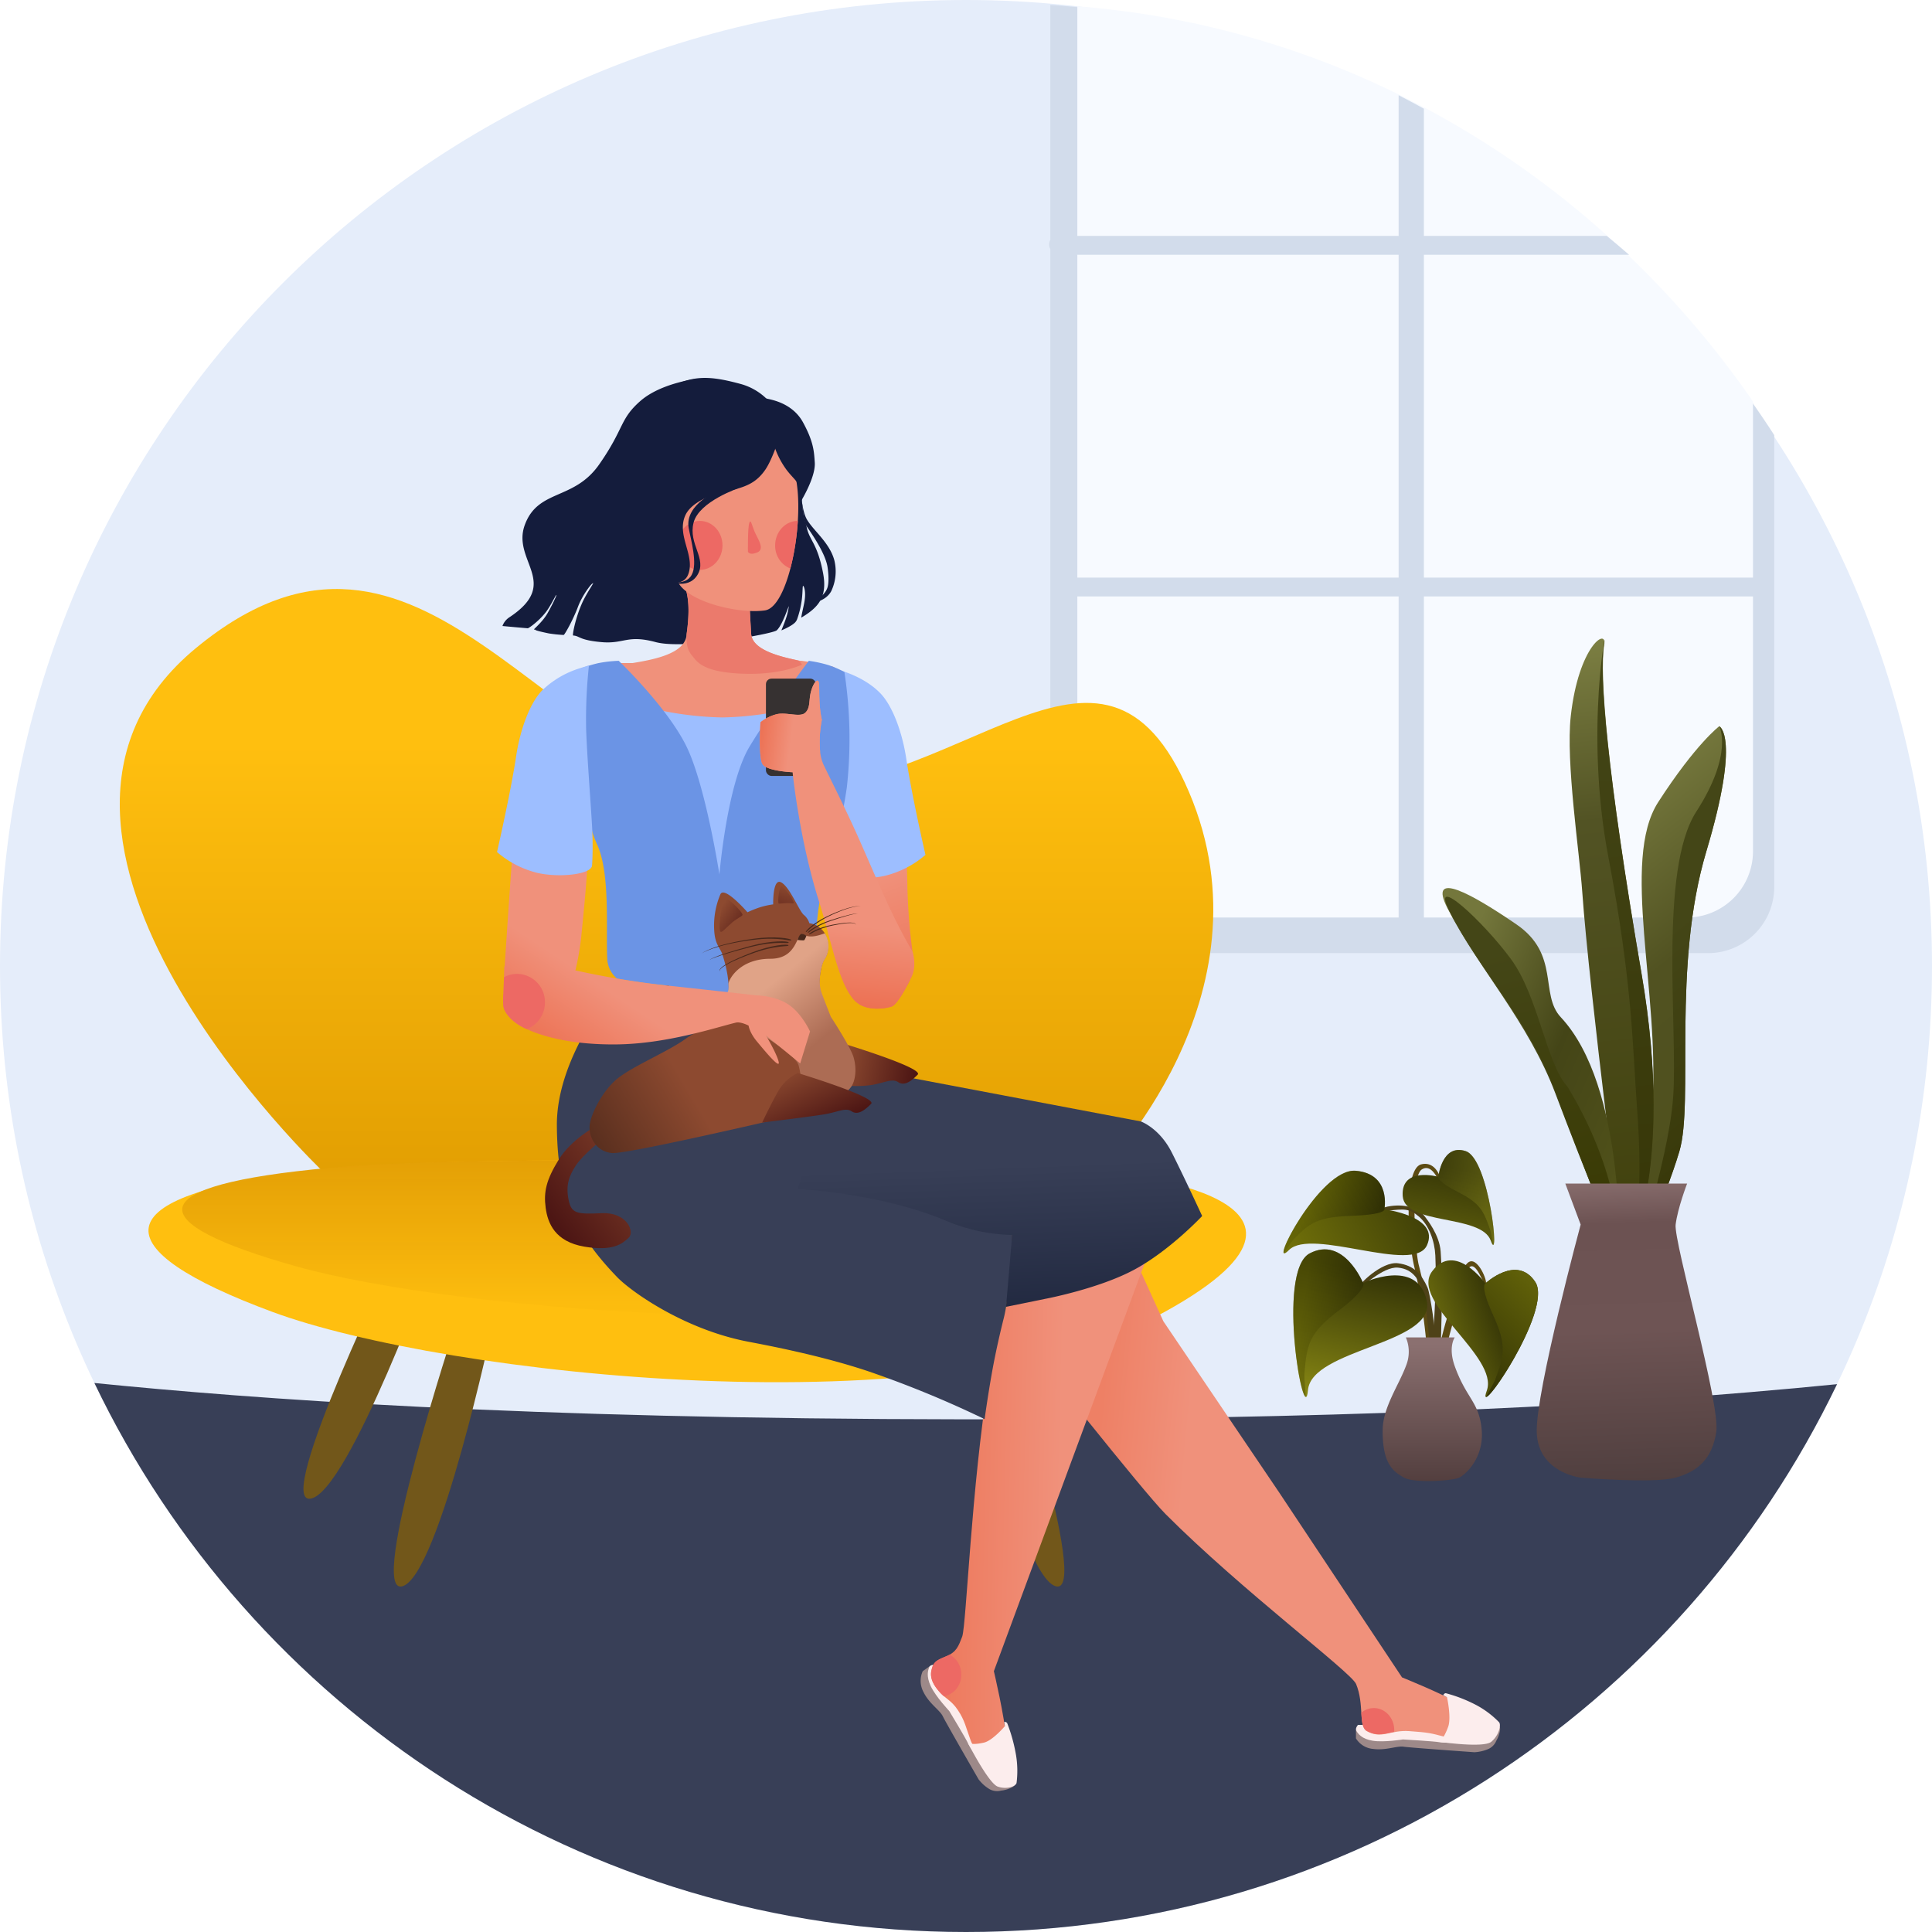 <svg xmlns="http://www.w3.org/2000/svg" xmlns:xlink="http://www.w3.org/1999/xlink" width="700" height="700" viewBox="0 0 700 700">
  <defs>
    <style>
      .cls-1 {
        fill: #e5edfa;
      }

      .cls-2 {
        fill: #383f57;
      }

      .cls-3 {
        fill: #f0917b;
      }

      .cls-4 {
        fill: #d2dceb;
      }

      .cls-5 {
        fill: #f7faff;
      }

      .cls-6 {
        fill: #72571a;
      }

      .cls-7 {
        fill: url(#linear-gradient);
      }

      .cls-8 {
        fill: #ffbf0f;
      }

      .cls-9 {
        fill: url(#linear-gradient-2);
      }

      .cls-10 {
        fill: #141c3c;
      }

      .cls-11 {
        fill: #eb7a6c;
      }

      .cls-12 {
        fill: #ed6964;
      }

      .cls-13 {
        fill: #5c4b13;
      }

      .cls-14 {
        fill: #9d8989;
      }

      .cls-15 {
        fill: #fceded;
      }

      .cls-16 {
        fill: url(#linear-gradient-3);
      }

      .cls-17 {
        fill: #361a13;
      }

      .cls-18 {
        fill: url(#linear-gradient-4);
      }

      .cls-19 {
        fill: url(#linear-gradient-5);
      }

      .cls-20 {
        fill: url(#linear-gradient-6);
      }

      .cls-21 {
        fill: #4e4218;
      }

      .cls-22 {
        fill: url(#linear-gradient-7);
      }

      .cls-23, .cls-25, .cls-27 {
        opacity: 0.457;
      }

      .cls-23 {
        fill: url(#linear-gradient-8);
      }

      .cls-24 {
        fill: url(#linear-gradient-9);
      }

      .cls-25 {
        fill: url(#linear-gradient-10);
      }

      .cls-26 {
        fill: url(#linear-gradient-11);
      }

      .cls-27 {
        fill: url(#linear-gradient-12);
      }

      .cls-28 {
        fill: url(#linear-gradient-13);
      }

      .cls-29 {
        fill: url(#linear-gradient-14);
      }

      .cls-30 {
        fill: url(#linear-gradient-15);
      }

      .cls-31 {
        fill: url(#linear-gradient-16);
      }

      .cls-32 {
        fill: url(#linear-gradient-17);
      }

      .cls-33 {
        fill: url(#linear-gradient-18);
      }

      .cls-34 {
        fill: url(#linear-gradient-19);
      }

      .cls-35 {
        fill: url(#linear-gradient-20);
      }

      .cls-36 {
        fill: url(#linear-gradient-21);
      }

      .cls-37 {
        fill: url(#linear-gradient-22);
      }

      .cls-38 {
        fill: #4b2820;
      }

      .cls-39 {
        fill: url(#linear-gradient-23);
      }

      .cls-40 {
        fill: #9dbeff;
      }

      .cls-41 {
        fill: #6b94e5;
      }

      .cls-42 {
        fill: #363131;
      }

      .cls-43 {
        fill: url(#linear-gradient-24);
      }

      .cls-44 {
        fill: url(#linear-gradient-25);
      }

      .cls-45 {
        fill: url(#linear-gradient-26);
      }

      .cls-46 {
        fill: url(#linear-gradient-27);
      }

      .cls-47 {
        fill: url(#linear-gradient-28);
      }

      .cls-48 {
        fill: url(#linear-gradient-29);
      }

      .cls-49 {
        fill: url(#linear-gradient-30);
      }

      .cls-50 {
        fill: url(#linear-gradient-31);
      }

      .cls-51 {
        fill: #48281b;
      }

      .cls-52 {
        fill: url(#linear-gradient-32);
      }

      .cls-53 {
        fill: url(#linear-gradient-33);
      }
    </style>
    <linearGradient id="linear-gradient" x1="0.5" y1="0.268" x2="0.5" y2="1.147" gradientUnits="objectBoundingBox">
      <stop offset="0" stop-color="#ffbf0f"/>
      <stop offset="1" stop-color="#d90"/>
    </linearGradient>
    <linearGradient id="linear-gradient-2" x1="0.5" x2="0.5" y2="1.068" gradientUnits="objectBoundingBox">
      <stop offset="0" stop-color="#e39f06" stop-opacity="0.98"/>
      <stop offset="1" stop-color="#ffbf0f"/>
    </linearGradient>
    <linearGradient id="linear-gradient-3" x1="0.337" y1="0.385" x2="0.159" y2="0.381" gradientUnits="objectBoundingBox">
      <stop offset="0" stop-color="#f0917b"/>
      <stop offset="1" stop-color="#ee8065"/>
    </linearGradient>
    <linearGradient id="linear-gradient-4" x1="0.627" y1="0.599" x2="0.479" y2="0.811" gradientUnits="objectBoundingBox">
      <stop offset="0" stop-color="#f0917b"/>
      <stop offset="1" stop-color="#ed775a"/>
    </linearGradient>
    <linearGradient id="linear-gradient-5" x1="0.526" y1="0.179" x2="0.854" y2="-0.042" gradientUnits="objectBoundingBox">
      <stop offset="0" stop-color="#f0917b"/>
      <stop offset="1" stop-color="#ed765a"/>
    </linearGradient>
    <linearGradient id="linear-gradient-6" x1="0.776" y1="0.544" x2="1.014" y2="1.181" gradientUnits="objectBoundingBox">
      <stop offset="0" stop-color="#f0917b"/>
      <stop offset="1" stop-color="#ea5531"/>
    </linearGradient>
    <linearGradient id="linear-gradient-7" x1="0.5" x2="0.158" y2="0.677" gradientUnits="objectBoundingBox">
      <stop offset="0" stop-color="#868613"/>
      <stop offset="1" stop-color="#363607"/>
    </linearGradient>
    <linearGradient id="linear-gradient-8" x1="0.445" y1="0.949" x2="-0.174" y2="0.488" gradientUnits="objectBoundingBox">
      <stop offset="0" stop-color="#5a5a03"/>
      <stop offset="1" stop-color="#121201"/>
    </linearGradient>
    <linearGradient id="linear-gradient-9" x1="0.894" y1="0.027" x2="-0.083" y2="0.872" gradientUnits="objectBoundingBox">
      <stop offset="0" stop-color="#77770a"/>
      <stop offset="1" stop-color="#363607"/>
    </linearGradient>
    <linearGradient id="linear-gradient-10" x1="0.675" y1="0.897" x2="0.042" y2="0.71" xlink:href="#linear-gradient-8"/>
    <linearGradient id="linear-gradient-11" x1="0.5" x2="0.406" y2="0.783" gradientUnits="objectBoundingBox">
      <stop offset="0" stop-color="#6c6c0e"/>
      <stop offset="1" stop-color="#363607"/>
    </linearGradient>
    <linearGradient id="linear-gradient-12" x1="0.131" y1="0.818" x2="1.055" y2="0.997" gradientUnits="objectBoundingBox">
      <stop offset="0" stop-color="#81811b"/>
      <stop offset="0.176" stop-color="#767619"/>
      <stop offset="1" stop-color="#41410e"/>
    </linearGradient>
    <linearGradient id="linear-gradient-13" x1="0.5" y1="0.044" x2="0.5" y2="1" gradientUnits="objectBoundingBox">
      <stop offset="0" stop-color="#8b7070"/>
      <stop offset="1" stop-color="#523e3e"/>
    </linearGradient>
    <linearGradient id="linear-gradient-14" x1="0.28" y1="0.729" x2="0.461" y2="0.317" xlink:href="#linear-gradient-11"/>
    <linearGradient id="linear-gradient-15" x1="0.5" x2="0.5" y2="1" gradientUnits="objectBoundingBox">
      <stop offset="0" stop-color="#646409"/>
      <stop offset="1" stop-color="#323205"/>
    </linearGradient>
    <linearGradient id="linear-gradient-16" x1="-0.11" y1="0.009" x2="0.917" y2="0.846" gradientUnits="objectBoundingBox">
      <stop offset="0" stop-color="#7b7e42"/>
      <stop offset="0.512" stop-color="#515221"/>
      <stop offset="1" stop-color="#4f501d"/>
    </linearGradient>
    <linearGradient id="linear-gradient-17" x1="0.365" y1="0.309" x2="0.93" y2="0.785" gradientUnits="objectBoundingBox">
      <stop offset="0" stop-color="#444617"/>
      <stop offset="1" stop-color="#39390a"/>
    </linearGradient>
    <linearGradient id="linear-gradient-18" x1="0.5" x2="0.5" y2="1" gradientUnits="objectBoundingBox">
      <stop offset="0" stop-color="#7e8144"/>
      <stop offset="0.301" stop-color="#525324"/>
      <stop offset="1" stop-color="#40400b"/>
    </linearGradient>
    <linearGradient id="linear-gradient-19" x1="0.5" x2="0.5" y2="1" gradientUnits="objectBoundingBox">
      <stop offset="0" stop-color="#444617"/>
      <stop offset="1" stop-color="#363607"/>
    </linearGradient>
    <linearGradient id="linear-gradient-20" x1="0.571" y1="-0.023" x2="1.053" y2="0.841" gradientUnits="objectBoundingBox">
      <stop offset="0" stop-color="#74773c"/>
      <stop offset="0.468" stop-color="#444517"/>
      <stop offset="1" stop-color="#54551b"/>
    </linearGradient>
    <linearGradient id="linear-gradient-21" x1="0.486" y1="0.216" x2="0.5" y2="1" gradientUnits="objectBoundingBox">
      <stop offset="0" stop-color="#444617"/>
      <stop offset="1" stop-color="#383801"/>
    </linearGradient>
    <linearGradient id="linear-gradient-22" x1="0.5" y1="-0.031" x2="0.524" y2="1.183" gradientUnits="objectBoundingBox">
      <stop offset="0" stop-color="#8b7070"/>
      <stop offset="0.136" stop-color="#6c5252"/>
      <stop offset="0.437" stop-color="#6e5454"/>
      <stop offset="1" stop-color="#463838"/>
    </linearGradient>
    <linearGradient id="linear-gradient-23" x1="0.418" y1="0.414" x2="0.478" y2="1.364" gradientUnits="objectBoundingBox">
      <stop offset="0" stop-color="#383f57"/>
      <stop offset="1" stop-color="#151d34"/>
    </linearGradient>
    <linearGradient id="linear-gradient-24" x1="0.733" y1="0.199" x2="1.202" y2="0.167" xlink:href="#linear-gradient-6"/>
    <linearGradient id="linear-gradient-25" x1="0.894" y1="0.661" x2="0.013" y2="0.632" gradientUnits="objectBoundingBox">
      <stop offset="0" stop-color="#4d1614"/>
      <stop offset="1" stop-color="#8d4a30"/>
    </linearGradient>
    <linearGradient id="linear-gradient-26" x1="0.129" y1="0.797" x2="0.97" y2="-0.28" xlink:href="#linear-gradient-25"/>
    <linearGradient id="linear-gradient-27" x1="0.343" y1="0.73" x2="-0.057" y2="1.096" gradientUnits="objectBoundingBox">
      <stop offset="0" stop-color="#8d4a30"/>
      <stop offset="1" stop-color="#472518"/>
    </linearGradient>
    <linearGradient id="linear-gradient-28" x1="0.408" y1="0.235" x2="0.682" y2="0.582" gradientUnits="objectBoundingBox">
      <stop offset="0" stop-color="#e0a387"/>
      <stop offset="1" stop-color="#ac6c54"/>
    </linearGradient>
    <linearGradient id="linear-gradient-29" x1="0.976" y1="0.374" x2="0.248" y2="-0.163" xlink:href="#linear-gradient-25"/>
    <linearGradient id="linear-gradient-30" x1="1.248" y1="1.119" x2="0.115" y2="0.204" gradientUnits="objectBoundingBox">
      <stop offset="0" stop-color="#521a16"/>
      <stop offset="1" stop-color="#8d4a30"/>
    </linearGradient>
    <linearGradient id="linear-gradient-31" x1="0.562" y1="0.911" x2="0.706" y2="-0.093" gradientUnits="objectBoundingBox">
      <stop offset="0" stop-color="#753625"/>
      <stop offset="1" stop-color="#8d4a30"/>
    </linearGradient>
    <linearGradient id="linear-gradient-32" x1="0.246" y1="0.764" x2="0.156" y2="0.937" gradientUnits="objectBoundingBox">
      <stop offset="0" stop-color="#f0917b"/>
      <stop offset="1" stop-color="#ed7659"/>
    </linearGradient>
    <linearGradient id="linear-gradient-33" x1="1.112" y1="0.423" x2="1.227" y2="1.353" xlink:href="#linear-gradient-6"/>
  </defs>
  <g id="Group_387" data-name="Group 387" transform="translate(-317 -345)">
    <path id="Path_3938" data-name="Path 3938" class="cls-1" d="M350,0C543.3,0,700,156.7,700,350S543.3,700,350,700,0,543.3,0,350,156.7,0,350,0Z" transform="translate(317 345)"/>
    <path id="Intersection_15" data-name="Intersection 15" class="cls-2" d="M0,0C56.975,5.733,154.307,13.008,315.207,13.169c134.454.134,224.617-4.827,284-9.788,11.935-1,22.635-2,32.193-2.951C574.919,117.868,454.83,198.916,315.8,198.916,176.608,198.916,56.393,117.664,0,0Z" transform="translate(351.199 846.084)"/>
    <path id="Path_3776" data-name="Path 3776" class="cls-3" d="M-748.463,4268.178l8.629,2.728a129.641,129.641,0,0,1,2.542,42.31,193.138,193.138,0,0,1-7.39,31.555,127.855,127.855,0,0,0-6.546,40.3l17.519,29.688,80.579,57.956-26.6,25.542s-12.84.226-37.148-10.3-53.605-29.216-53.605-29.216l49.289,50.524-87.255-18.075s-30.91-34.977-31.642-56.092,19.519-50.03,19.519-50.03,1.022-33.337-7.216-51.193-4.75-62.967-4.75-62.967l8.529-2.728Z" transform="translate(1361.119 -3682.936)"/>
    <g id="Group_388" data-name="Group 388">
      <path id="Intersection_30" data-name="Intersection 30" class="cls-4" d="M22.431,344.338a24,24,0,0,1-24-24V89.225a3.37,3.37,0,0,1,0-3.3V.787C108.236,8.2,203.82,68.436,260.724,156.661V320.338a24,24,0,0,1-24,24Z" transform="translate(699.12 346.001)"/>
      <path id="Intersection_17" data-name="Intersection 17" class="cls-5" d="M24,333.434a24,24,0,0,1-24-24V3.274c100.787,7.9,189.036,62.559,244.805,143.189v162.97a24,24,0,0,1-24,24Z" transform="translate(707.337 344.001)"/>
      <path id="Intersection_20" data-name="Intersection 20" class="cls-4" d="M0,6.834V0H196.558q4.1,3.365,8.088,6.834Z" transform="translate(702.604 430.478)"/>
      <path id="Intersection_26" data-name="Intersection 26" class="cls-4" d="M.05,302.709a4.621,4.621,0,0,1-.05-.676V0Q4.619,2.374,9.159,4.883v297.15a4.621,4.621,0,0,1-.05.676Z" transform="translate(823.748 379.503)"/>
      <path id="Intersection_29" data-name="Intersection 29" class="cls-4" d="M0,6.834V0H247.924V6.834Z" transform="translate(706.219 554.271)"/>
    </g>
    <g id="Group_298" data-name="Group 298" transform="translate(360.398 558.407)">
      <path id="Path_3761" data-name="Path 3761" class="cls-6" d="M-859.713,5302.409s19.3,90.661,32.647,94.918-19.247-94.918-19.247-94.918Z" transform="translate(1166.087 -5036.027)"/>
      <path id="Path_3762" data-name="Path 3762" class="cls-6" d="M-823.857,5302.409s-19.3,90.661-32.647,94.918,19.247-94.918,19.247-94.918Z" transform="translate(958.998 -5036.027)"/>
      <path id="Path_3763" data-name="Path 3763" class="cls-6" d="M0,.059S19.081,90.647,32.417,94.868,13.4.024,13.4.024Z" transform="matrix(0.995, -0.105, 0.105, 0.995, 333.033, 233.331)"/>
      <path id="Path_3764" data-name="Path 3764" class="cls-6" d="M-.234,94.813S18.777,4.26,32.113.051s-18.94,94.808-18.94,94.808Z" transform="translate(100.941 334.105) rotate(-172)"/>
      <path id="Path_3758" data-name="Path 3758" class="cls-7" d="M-896.192,3984.531s-129.231-122.014-46.557-190.24,127.325,48.352,202.41,52.115,125.587-74.333,157.333,0-32.354,138.125-32.354,138.125Z" transform="translate(970.375 -3772.915)"/>
      <path id="Path_3759" data-name="Path 3759" class="cls-8" d="M-861.538,4827.879c32.609-3.917,90.738-4.234,146.052-3.564,71.791.872,138.808,3.564,138.808,3.564s104.189,7.607,25.314,51.083-261.375,22.885-323.2,0S-936.675,4836.907-861.538,4827.879Z" transform="translate(929.919 -4617.024)"/>
      <path id="Path_3760" data-name="Path 3760" class="cls-9" d="M-865.976,4826.729c30.113-2.746,83.793-2.967,134.874-2.5,66.3.611,128.184,2.5,128.184,2.5s96.215,5.328,23.376,35.782-241.37,16.032-298.463,0S-935.362,4833.053-865.976,4826.729Z" transform="translate(942.146 -4617.024)"/>
    </g>
    <g id="Group_300" data-name="Group 300" transform="translate(499.053 481.924)">
      <path id="Path_3769" data-name="Path 3769" class="cls-10" d="M-503.341,3400.688l38.763,30s-2.569,13.812.782,23.5c.963,5.187,3.835,5.729,5.982,16.858,1.683,8.726-1.67,12.508-7.848,16.192-.194.116.873-4.322,1.1-5.7.659-3.807-.2-5.8-.475-5.8s-.1,3.1-.628,6.073a33.185,33.185,0,0,1-1.473,5.816,3.6,3.6,0,0,1-.774,1.349c-1.287,1.323-4.118,2.52-4.956,2.894-.109.049,1-2.371,1.719-4.633a21.961,21.961,0,0,0,.939-4.122c-.18.083-2.308,6.883-4.4,8.755-1.466,1.316-33.412,7.054-43.82,4.258s-11.382.735-19.659,0-7.784-2.262-10.269-2.393c-.339-.019.693-5.808,3.034-11.27,1.88-4.388,5.339-8.847,3.855-7.471-.258-.015-3.465,3.909-5.123,8.3-1.932,5.111-4.905,10.258-5.192,10.239a50.668,50.668,0,0,1-5.372-.556c-7.03-1.459-3.927-1.294-5.375-1.41-.318-.025,2.959-2.556,4.861-5.845,1.5-2.594,3.47-6.661,3.232-6.681s-2.07,4.011-3.884,6.32c-2.606,3.317-6.151,5.778-6.482,5.75-5.683-.477-9.164-.822-9.164-.822a6.328,6.328,0,0,1,2.334-3.04c19.155-12.543.948-20.459,5.762-33.578s17.741-8.753,26.936-21.9,7.335-16.312,14.88-22.96S-503.341,3400.688-503.341,3400.688Z" transform="translate(573.963 -3400.399)"/>
      <path id="Path_3770" data-name="Path 3770" class="cls-3" d="M1289.285,253.112s-.463-.39.59,17c.634,8.093,19.418,9.831,28.886,11.71,8.458.895-14.235,22.738-41.448,22.239s-43.292-18.821-39.945-21.3,28.669-1.99,29.125-12.646c1.093-7.725.715-12.315-.119-15.52a11.285,11.285,0,0,0-1.037-3.032Z" transform="translate(-1199.765 -177.335)"/>
      <path id="Path_3772" data-name="Path 3772" class="cls-11" d="M1441.006,253.112s-.463-.39.59,17c.373,4.767,7.043,7.329,14.436,9.023,2.419.554,5.558,1.342,5.558,1.342s-7.273,4.328-21.56,4.066c-13.116-.241-17.014-3.095-18.891-5.407-1.954-2.407-3.16-3.5-2.925-9.023,1.092-7.725.715-12.315-.119-15.52a11.275,11.275,0,0,0-1.037-3.032Z" transform="translate(-1351.486 -177.335)"/>
      <path id="Path_3766" data-name="Path 3766" class="cls-3" d="M1032.231,196.966c5.163-5.6,11.222-10.634,24.582-7.7s17.122,7.918,22.829,21.111-.368,50.886-9.844,52.293-28.137-3.1-31.636-10.453a135.037,135.037,0,0,1-5.931-15.014,9.362,9.362,0,0,1-7.368-3.4c-2.984-3.689-4.5-6.327-2.5-10.819s8.221-1.7,8.221-1.7S1027.068,202.564,1032.231,196.966Z" transform="translate(-974.671 -178.44)"/>
      <path id="Path_3768" data-name="Path 3768" class="cls-10" d="M64.907,3463.143a30.941,30.941,0,0,0,4.571,8.821c3.105,3.992,5.033,4.437,4.417,8.749s0,3.619,0,3.619,6.079-9.469,5.695-15.172c-.258-3.827-.367-7.462-4.283-14.595s-11.8-8.216-13.09-8.561C58.3,3444.952,64.907,3463.143,64.907,3463.143Z" transform="translate(33.565 -3438.5)"/>
      <ellipse id="Ellipse_53" data-name="Ellipse 53" class="cls-12" cx="8.2" cy="8.869" rx="8.2" ry="8.869" transform="translate(63.32 51.813)"/>
      <path id="Intersection_8" data-name="Intersection 8" class="cls-12" d="M0,8.87C0,3.971,3.671,0,8.2,0h.014a92.5,92.5,0,0,1-2.7,17.252A8.851,8.851,0,0,1,0,8.87Z" transform="translate(98.802 51.813)"/>
      <path id="Path_3775" data-name="Path 3775" class="cls-12" d="M.089.6c.4-1.9,1.1,1.116,2.65,3.588s3.927,5.362,1.248,6.773-3.286,0-3.286,0S-.309,2.5.089.6Z" transform="matrix(0.995, 0.105, -0.105, 0.995, 89.392, 51.967)"/>
      <path id="Path_3860" data-name="Path 3860" class="cls-10" d="M31.632.46S16.479,2.968,13.294,10.306s2.876,13.7-1.566,18.917S.081,29.369.081,29.369s6.385,3.614,9.569-.475C12.519,25.21,11.344,16.3,11.243,12,11.034,3.05,24.319.066,24.319.066Z" transform="translate(54.5 44.342) rotate(-9)"/>
      <path id="Path_3861" data-name="Path 3861" class="cls-10" d="M.006,0S.148,4.417,1.37,6.872c2.141,4.3,7.555,8.87,8.852,15.363A16.73,16.73,0,0,1,8.328,33.359c-2.349,3.727-7.5,3.785-7.5,3.785s5-1.913,6.253-5.248c.92-2.45.572-6.766.517-7.395C7.062,18.415.752,9.033.6,8.373A45.565,45.565,0,0,1,.006,0Z" transform="matrix(0.998, -0.07, 0.07, 0.998, 108.472, 44.556)"/>
      <path id="Union_13" data-name="Union 13" class="cls-10" d="M9.616,71.253S.252,60.966.009,52.006a23.586,23.586,0,0,1,3.476-13.1L1.094,37.94S-.594,15.68,11.932,7.145C22.679-.177,28.989-1.1,38.644.952c1.555.331,3.237.75,5.045,1.236A21.661,21.661,0,0,1,58.965,17.614s-3.185,11.067-6.3,15.61S46.02,39.273,40.9,40.563c-.986.249-2.3.483-3.824.7-4.718,1.35-11.479,4.033-13.47,8.659-3.156,7.331,3.759,14.521,1.073,21.329-.9,2.27-2.868,3.026-5.1,3.026C15.117,74.279,9.616,71.253,9.616,71.253Z" transform="translate(42.59 0)"/>
    </g>
    <path id="Path_3920" data-name="Path 3920" class="cls-13" d="M-1669.229,14259.54c.506-.727-1.221-9.451-7.365-7.93s-5.158,26.2-2.463,37.374a207.192,207.192,0,0,1,4.807,34.08l3.283,1.135a272.93,272.93,0,0,0-6.525-36.106c-1.277-4.824-3.19-31.954,1.118-34.648S-1669.509,14259.941-1669.229,14259.54Z" transform="translate(2508.54 -13484.742)"/>
    <path id="Path_3851" data-name="Path 3851" class="cls-14" d="M0,.093.029,3.257A8.494,8.494,0,0,0,6.345,7.376c4.695.754,8.726-1.109,11.289-.683S43.725,9.186,43.725,9.186A14.165,14.165,0,0,0,48.872,8a5.583,5.583,0,0,0,2.866-3.113A11.644,11.644,0,0,0,53.073.86a5.4,5.4,0,0,0-.062-1.217Z" transform="matrix(0.574, 0.819, -0.819, 0.574, 653.98, 948.599)"/>
    <path id="Path_3852" data-name="Path 3852" class="cls-15" d="M.713-.006S-.446,1.229.165,2.166,2.1,5.026,6.224,5.715s11.14-.335,11.14-.335,11.858.785,13.614,1.175,17.437.2,17.437.2L33.541.37Z" transform="matrix(0.574, 0.819, -0.819, 0.574, 655.377, 947.635)"/>
    <path id="Path_3850" data-name="Path 3850" class="cls-14" d="M792.074,6237.116v2.993a8.079,8.079,0,0,0,6.176,3.81c4.612.65,8.594-1.168,11.112-.8s25.645,2,25.645,2a14.643,14.643,0,0,0,5.074-1.187,5.541,5.541,0,0,0,2.848-2.984,10.942,10.942,0,0,0,1.35-3.833,4.893,4.893,0,0,0-.049-1.15Z" transform="translate(16.214 -5265.253)"/>
    <path id="Path_3849" data-name="Path 3849" class="cls-15" d="M792.806,6231.551s-1.155,1.269-.563,2.215,1.866,2.885,5.92,3.537,10.962-.47,10.962-.47,11.656.659,13.379,1.036,17.151,0,17.151,0l-14.558-6.318Z" transform="translate(16.214 -5261.597)"/>
    <path id="Path_3777" data-name="Path 3777" class="cls-16" d="M35.913,8.295,48.206,31l46.2,58.95,49.043,63.656s16,5.145,23.048,8.829c6.789,3.548,13.929,5.727,11.753,8.6s-15.3,3.445-18.054,2.921c-4.926-.936-5.717-1.113-12.752-1.125s-9.7,3.744-15.39,1.076c-3.191-1.5-1.5-9.706-5.036-16.751-2.072-4.126-43.728-30.931-73.148-56.57C44.907,92.771-.035,43.361-.035,43.361S-1.134,3.157,14.383.426,35.913,8.295,35.913,8.295Z" transform="matrix(0.998, 0.07, -0.07, 0.998, 692.57, 789.41)"/>
    <path id="Path_3779" data-name="Path 3779" class="cls-17" d="M-312.242,5120.618l102.445,20.344s16.58,7.854,4.464,23.643-36.084,17.56-36.084,17.56-13.285,4.835-37.593-5.689S-333.67,5164.6-333.67,5164.6Z" transform="translate(939.651 -4388.801)"/>
    <path id="Path_3780" data-name="Path 3780" class="cls-18" d="M35.458,7.74l7.527,12.514L96.937,87.591l50.5,62.984s16.334,5.2,23.544,8.886c6.943,3.548,14.233,5.754,12.043,8.554s-15.542,3.242-18.355,2.7c-5.024-.965-7.311-1.919-11.862-1.7s-5.824,1.83-9.479,2.381c-2.356.356-5.444.639-7.794-1.585s-2.186-3.377-1.607-7.309-.868-5.633-3.187-8.6c-3.25-3.691-44.8-30.789-74.979-56.247C46.566,89.9.368,40.951.368,40.951S-4.13,2.822,11.643.283,35.458,7.74,35.458,7.74Z" transform="translate(730.229 746.573) rotate(59)"/>
    <path id="Path_3839" data-name="Path 3839" class="cls-19" d="M36.8,51.458c5.027-2.689,16.965-3.7,25.7-8,5.869-2.886,7.7-4.928,19.934-11.443,7.231-3.85,25.368-15.651,25.368-15.651L88.052.545A216.372,216.372,0,0,1,63.918,12.883C52.165,17.775,30.761,28.317,19.589,35.052,11.491,39.931,5.176,46.663,2.818,52.58c-5.264,13.206-.259,29.684-.29,27.378S21.921,59.412,36.8,51.458Z" transform="translate(681.664 612.238) rotate(112)"/>
    <path id="Path_3848" data-name="Path 3848" class="cls-15" d="M974.342,6174.358c-.617-.015-.94.708-.94.708l1.359.759s1.635,7.337.419,10.7c-1.657,4.58-3.226,5.434-3.226,5.434s15.977,2.361,18.842,0,3.694-6.25,2.777-7.145a33.453,33.453,0,0,0-8.067-6.083A52.764,52.764,0,0,0,974.342,6174.358Z" transform="translate(-133.485 -5215.875)"/>
    <path id="Path_3853" data-name="Path 3853" class="cls-15" d="M2.114-.017a1.134,1.134,0,0,0-.949.624l1.39.7s1.739,6.6.537,9.608C1.455,15-.131,15.751-.131,15.751s16.268,2.306,19.156.22,3.69-5.566,2.749-6.379A34.86,34.86,0,0,0,13.51,4.039,59.4,59.4,0,0,0,2.114-.017Z" transform="matrix(0.574, 0.819, -0.819, 0.574, 680.686, 967.579)"/>
    <path id="Intersection_12" data-name="Intersection 12" class="cls-12" d="M.7,14.093A10.515,10.515,0,0,1,0,10.317,10.194,10.194,0,0,1,10.067,0,10.025,10.025,0,0,1,18.82,5.217c-2.074,4.052-4.864,8.94-6.612,9.523a17.241,17.241,0,0,1-5.218.778A13.135,13.135,0,0,1,.7,14.093Z" transform="translate(627.867 694.935)"/>
    <path id="Intersection_13" data-name="Intersection 13" class="cls-12" d="M2.808,13.191C1.289,11.355-.544,8.854.152,5.694S1.92,2.081,5.589.552A11.72,11.72,0,0,0,6.744,0a8.057,8.057,0,0,1,4.212,7.213A7.821,7.821,0,0,1,4.719,15.1,14.464,14.464,0,0,1,2.808,13.191Z" transform="translate(654.326 944.515)"/>
    <path id="Intersection_14" data-name="Intersection 14" class="cls-12" d="M1.949,8.241C.394,7.375.2,4.887,0,1.7A7.008,7.008,0,0,1,4.555,0c4.077,0,7.382,3.575,7.382,7.984q0,.316-.022.626c-.389.074-.766.153-1.135.232A20.636,20.636,0,0,1,6.473,9.5,8.974,8.974,0,0,1,1.949,8.241Z" transform="translate(810.224 963.861)"/>
    <path id="Path_3862" data-name="Path 3862" class="cls-20" d="M34.372,10.964S35.93,20.1,33.8,22.193s-14.723,3.917-14.723,3.917a15.477,15.477,0,0,1-3.952-4.873c-1.736-3.249-.608-8.739-2.788-10.267s-4.58-.287-7.853-.437C1.131,10.378-1.308,9.1.845,8.334c1.822-.652,7.59-1.4,12.73-3.782a41.474,41.474,0,0,0,11.439-1.8A15.255,15.255,0,0,0,29.226.662C33.732-2.771,34.372,10.964,34.372,10.964Z" transform="matrix(-0.208, 0.978, -0.978, -0.208, 622.037, 593.466)"/>
    <path id="Path_3918" data-name="Path 3918" class="cls-21" d="M-1760.59,14271.388c-.506-.728,8.21-9.516,14.143-8.757s8.548,4.06,10.684,8.757,6.69,50.672,6.69,50.672h-3.146s-3.65-45.056-5.116-49.143-3.547-8.191-9.112-8.7S-1760.083,14272.115-1760.59,14271.388Z" transform="translate(2569.958 -13459.93)"/>
    <g id="Group_380" data-name="Group 380" transform="translate(774.924 788.668)">
      <path id="Path_3911" data-name="Path 3911" class="cls-22" d="M20.363,33.733s1.7,18.495,15.354,15.893S56.406-11.6,50.8,2.419,1.475,4.749.168,20.827,20.363,33.733,20.363,33.733Z" transform="translate(65.267 47.471) rotate(163)"/>
      <path id="Path_3912" data-name="Path 3912" class="cls-23" d="M.2,33.5S1.9,52,15.554,49.4C27.285,47.164,34.128,3.591,32.242.185c-.277-.5-1.342,6.185-2.133,8.162-3.881,9.7-5.838,13.534-18.5,18.136S.2,33.5.2,33.5Z" transform="translate(45.918 53.147) rotate(163)"/>
    </g>
    <path id="Path_3919" data-name="Path 3919" class="cls-13" d="M-1693.23,14302.052c.981-.771-3.026-10.677-6.427-7.881s-6.151,16.813-7.179,19.071c-2.137,4.693-9.062,38.557-9.062,38.557l2.564-3.993s7.77-31.217,9.236-35.3c.167-.466,4.053-15.642,4.731-16.417C-1696.661,14293-1694.026,14302.677-1693.23,14302.052Z" transform="translate(2548.519 -13491.692)"/>
    <path id="Path_3921" data-name="Path 3921" class="cls-21" d="M.029,2C-.2,1.841,1.187.205,4.2.044c5.84-.313,10.984,1.738,12.97,5.608.512,1,4.222,7.087,3.819,13.143-1.152,17.3-7.373,47.8-7.373,47.8L9.558,68.254s7.672-30.541,9.32-48.271c.485-5.222-.777-11.212-3.923-14.762s-4.9-3.466-10.963-3.714C-.3,1.33.265,2.171.029,2Z" transform="translate(815.572 782.711) rotate(-8)"/>
    <g id="Group_381" data-name="Group 381" transform="translate(790.645 764.317) rotate(14)">
      <path id="Path_3915" data-name="Path 3915" class="cls-24" d="M18.317,24.545s.829,13.1,13.646,10.833S53.7-8.773,47.915,1.362,1.914,4.513.045,15.983,18.317,24.545,18.317,24.545Z" transform="matrix(-1, -0.017, 0.017, -1, 49.569, 36.408)"/>
      <path id="Path_3916" data-name="Path 3916" class="cls-25" d="M-.085,24.539s.829,13.1,13.646,10.833C24.57,33.428,32.708,2.245,31.091-.118c-.237-.35-1.5,4.438-2.317,5.867-4.006,7.014-5.984,9.8-17.951,13.453S-.085,24.539-.085,24.539Z" transform="matrix(-1, -0.017, 0.017, -1, 31.17, 36.081)"/>
    </g>
    <g id="Group_382" data-name="Group 382" transform="translate(808.174 776.44) rotate(-42)">
      <path id="Path_3913" data-name="Path 3913" class="cls-26" d="M21.786,23.26s-.412,12.168-9.218,9.965S-2.849-7.989,1.236,1.478,32.784,4.766,34.2,15.443,21.786,23.26,21.786,23.26Z" transform="matrix(-0.695, -0.719, 0.719, -0.695, 24.08, 48.123)"/>
      <path id="Path_3914" data-name="Path 3914" class="cls-27" d="M21.773,23.181s-.412,12.168-9.218,9.965C4.991,31.253-.954,2.2.126.017.284-.307,1.206,4.154,1.783,5.489,4.61,12.04,6,14.644,14.238,18.135S21.773,23.181,21.773,23.181Z" transform="matrix(-0.695, -0.719, 0.719, -0.695, 24.128, 48.059)"/>
    </g>
    <path id="Path_3917" data-name="Path 3917" class="cls-28" d="M-1471.856,14110.215h17.713s-2.487,3.488,0,10.429c4.23,11.807,8.852,12.916,9.758,23.013s-5.729,16.194-8.151,17.377-16.327,2.051-19.96,0-7.925-4.673-7.765-17.377c.1-8.042,5.808-16.092,8.4-23.013A13.432,13.432,0,0,0-1471.856,14110.215Z" transform="translate(2298.227 -13280.654)"/>
    <g id="Group_379" data-name="Group 379" transform="matrix(0.719, 0.695, -0.695, 0.719, 852.108, 788.953)">
      <path id="Path_3909" data-name="Path 3909" class="cls-29" d="M16.846,13.014S17.626-2.605,29.489.071,49.577,52.684,44.227,40.608,1.641,36.932-.078,23.258,16.846,13.014,16.846,13.014Z" transform="translate(0 0)"/>
      <path id="Path_3910" data-name="Path 3910" class="cls-30" d="M-.1,13.164S.684-2.455,12.548.221c10.191,2.3,17.7,39.47,16.2,42.292-.22.418-1.385-5.29-2.14-6.992C22.9,27.164,21.074,23.846,10,19.509S-.1,13.164-.1,13.164Z" transform="translate(16.941 -0.15)"/>
    </g>
    <g id="Group_384" data-name="Group 384" transform="translate(835.978 606.087)">
      <path id="Path_3924" data-name="Path 3924" class="cls-31" d="M55.959,129.014C37.076,93.419-.642,60.18-.279,35.021S3.906-.028,3.906-.028s8.485-1.267,20.061,40.921,44.291,79.222,49.318,97.346,8.8,48.558,8.8,48.558S74.841,164.61,55.959,129.014Z" transform="matrix(0.848, 0.53, -0.53, 0.848, 100.61, 0)"/>
      <path id="Path_3925" data-name="Path 3925" class="cls-32" d="M57.037,122.77C45.679,101.3,8.984,55.823,9.347,30.664S0,0,0,0,8.485-1.263,20.061,40.924s44.291,79.222,49.318,97.346,8.8,48.558,8.8,48.558S68.4,144.24,57.037,122.77Z" transform="matrix(0.848, 0.53, -0.53, 0.848, 103.939, 2.044)"/>
    </g>
    <g id="Group_383" data-name="Group 383" transform="matrix(0.998, -0.07, 0.07, 0.998, 880.143, 577.503)">
      <path id="Path_3926" data-name="Path 3926" class="cls-33" d="M18.864,122.191c-4.871-74.6-3.822-109.539-.95-119.84,1.732-6.211-9.3-.564-14.775,24.432C-.45,43.161,1.1,76.225.6,90.514c-1.261,35.992,1.071,135.11,1.071,135.11S23.734,196.787,18.864,122.191Z" transform="matrix(0.999, -0.035, 0.035, 0.999, 0.001, 0.662)"/>
      <path id="Path_3927" data-name="Path 3927" class="cls-34" d="M17.379,121.571c-4.858-74.636-3.838-109.6-1-119.9S5.945,31.218,9.885,78.227s1.512,69.329.772,92.534C9.213,216.11.418,225.055.418,225.055S22.237,196.207,17.379,121.571Z" transform="matrix(0.999, -0.035, 0.035, 0.999, 1.456, 1.187)"/>
    </g>
    <g id="Group_386" data-name="Group 386" transform="translate(839.416 658.461) rotate(1)">
      <path id="Path_3928" data-name="Path 3928" class="cls-35" d="M37.9,142.339s13.987-59.388-4.3-88.556c-6.034-9.625,4.207-22.358-9.391-36.129S-3.605-8.2.838,7.2C7.47,30.2,21.779,53.319,26.415,80.6S37.9,142.339,37.9,142.339Z" transform="matrix(0.978, -0.208, 0.208, 0.978, -0.003, 8.726)"/>
      <path id="Path_3929" data-name="Path 3929" class="cls-36" d="M37.18,139.19s7.516-24.913-6.548-63.226C24.649,66.269,26.568,41.9,19.323,26.6S-3.618-10.138.764,5.4C7.3,28.581,21.375,49.4,25.915,76.916S37.18,139.19,37.18,139.19Z" transform="matrix(0.978, -0.208, 0.208, 0.978, 1.182, 11.582)"/>
    </g>
    <path id="Path_3908" data-name="Path 3908" class="cls-37" d="M-1484.2,14095.911h44.143s-3.422,8.859-4.166,14.863,16.249,65.137,14.724,75.108-6.825,14.36-14.724,16.584-34.411,0-34.411,0-15.573-1.8-15.913-16.584,15.913-75.108,15.913-75.108Z" transform="translate(2368.337 -13322.088)"/>
    <path id="Path_3778" data-name="Path 3778" class="cls-38" d="M-751.229,4947.969l17.519,29.686-21.428,43.986a572.439,572.439,0,0,1,57.207,5.964,491.232,491.232,0,0,1,52.379,11.259l-58.147,31.219s-97.684-1.638-112.764-17.315-22.9-33.653-23.628-54.768,19.519-50.03,19.519-50.03Z" transform="translate(1361.119 -4245.838)"/>
    <path id="Path_3846" data-name="Path 3846" class="cls-2" d="M-762.378,4947.969l17.519,29.686-8,16.427-9.517,20.2s25.125,3.508,44.735,9.8,29.127,14.034,29.127,14.034-.478,19.992-3.073,30.324c-1.236,4.918-2.83,11.709-4.206,19.321-1.5,8.321-2.735,17.264-2.735,17.264a378.965,378.965,0,0,0-41.9-17.264c-17.073-5.756-36.735-9.46-43.8-10.812-23.14-4.428-42.407-18.158-47.489-23.442-15.081-15.678-21.616-29.231-21.785-54.886s21.785-50.657,21.785-50.657Z" transform="translate(1372.268 -4245.838)"/>
    <path id="Path_3847" data-name="Path 3847" class="cls-39" d="M-312.242,5120.618l102.906,19.494s6.731,2.339,11.22,11.216,11.033,23.052,11.033,23.052-11.577,12.395-24.466,19.374-32.349,10.636-32.349,10.636l-14.252,2.905,2.239-26.028a65.5,65.5,0,0,1-23.1-4.792c-24.308-10.524-54.659-11.871-54.659-11.871l8.1-24.493Z" transform="translate(939.651 -4388.801)"/>
    <g id="Group_390" data-name="Group 390">
      <path id="Path_3843" data-name="Path 3843" class="cls-40" d="M-737.077,4122.514a121.254,121.254,0,0,0,27.8,3.826,116.3,116.3,0,0,0,27.446-3.826l-28.374,66.8Z" transform="translate(1287.957 -3521.395)"/>
      <path id="Path_3845" data-name="Path 3845" class="cls-40" d="M44.634,39.984c5.224-2.748,14.626-5.167,23.7-9.573,2.918-1.418-.279-12.762-5-19.444A35.327,35.327,0,0,0,50.9.315S32.9,12.92,21.272,19.772C12.845,24.736,5.252,31.636,2.695,37.485c-5.707,13.056.61,30.627.631,28.369S29.18,48.115,44.634,39.984Z" transform="translate(671.673 607.664) rotate(112)"/>
      <path id="Path_3842" data-name="Path 3842" class="cls-41" d="M-721.445,4263.417a49.343,49.343,0,0,1,7.11,1.553,37.094,37.094,0,0,1,5.776,2.49,159.815,159.815,0,0,1,.886,41.814,193.087,193.087,0,0,1-7.39,31.556c-4.656,13.812-3.544,27.556-4.341,33.3s-2.205,6.99-2.205,6.99-18.4,3.373-31.059,3.373-19.6-3.373-19.6-3.373-4.061-.352-8.724-.987-9.928-1.551-9.928-1.551a10.01,10.01,0,0,1-3.555-7.059c-.528-10.758,1.158-31.071-3.7-41.6-8.238-17.856-6.064-63.643-6.064-63.643a46.251,46.251,0,0,1,6.462-2.01,46.757,46.757,0,0,1,7.446-.853s17.651,16.842,24.581,31.083,11.907,46.319,11.907,46.319,2.753-32.783,10.917-46.319S-721.445,4263.417-721.445,4263.417Z" transform="translate(1331.499 -3678.994)"/>
    </g>
    <rect id="Rectangle_118" data-name="Rectangle 118" class="cls-42" width="18.121" height="35.249" rx="2" transform="translate(594.517 590.885)"/>
    <path id="Path_2947" data-name="Path 2947" class="cls-43" d="M89.084,2.183s4.6-2.72,9.149-1.536,10.837,3.064,11.855,4.8c1.746,2.971,3.619,9.515.632,13.72-4.98,7.01-19.384,12.548-32.308,19.905-20.547,11.7-43.871,19.142-43.871,19.142s1.558,9.133-.57,11.229-14.723,3.917-14.723,3.917A15.477,15.477,0,0,1,15.3,68.484c-1.736-3.249-.608-8.739-2.788-10.267s-4.58-.287-7.853-.437c-3.356-.155-5.794-1.428-3.641-2.2,1.822-.652,7.59-1.4,12.73-3.782A41.473,41.473,0,0,0,25.184,50a15.255,15.255,0,0,0,4.211-2.088c4.506-3.433,14.5-11.567,24.386-18.7C67.459,19.335,78.235,12.063,89.084,2.183Z" transform="matrix(-0.208, 0.978, -0.978, -0.208, 668.287, 603.124)"/>
    <g id="Group_391" data-name="Group 391">
      <g id="Group_389" data-name="Group 389">
        <g id="Group_372" data-name="Group 372" transform="translate(532.018 655.198) rotate(8)">
          <path id="Path_3864" data-name="Path 3864" class="cls-44" d="M0,0S29.848,4.656,27.864,7.344s-4.19,4.834-6.591,3.688-4.7.836-9.454,2.369A39.308,39.308,0,0,1,1.232,14.885Z" transform="translate(99.486 54.701)"/>
          <path id="Path_3866" data-name="Path 3866" class="cls-45" d="M14.748-.036S6.564,5.912,3.081,13.862-.727,26.2.818,31.767s5.143,11.7,15.816,12.015,13.585-3.037,15.506-5.471S30.179,29.249,21.3,30.89,10.353,32.668,8.624,27.712s-1.094-8.426.913-12.669,8.7-11.278,8.7-11.278Z" transform="translate(-0.238 96.783)"/>
          <path id="Path_3863" data-name="Path 3863" class="cls-46" d="M45.658,12.4a38.252,38.252,0,0,1,4.374-2.487,31.459,31.459,0,0,1,4.449-1.646S52.9-1.216,56.224-.033s7.821,9.255,9.728,10.5A6.29,6.29,0,0,1,68.407,13.2a7.785,7.785,0,0,1,5.839,2.624,9.5,9.5,0,0,1,2.033,7.782c-.4,1.94-1.214,1.684-1.38,6.176s.446,7.439,1.431,9.243,3.962,6.466,3.962,6.466S89.1,55.76,90.69,59.4s2.176,7.013,1.178,9.731-8.1,9.469-8.1,9.469S15.128,105.389,9.18,105.62.171,100.988-.2,97.239,2.194,84.8,6.7,79.389s17.236-12.74,23.2-18.53,12.592-5.925,13.112-15.5c.33-6.077-2.278-12.6-4.249-16.6-1.1-2.224-3.125-3.1-4.127-8.158a28.964,28.964,0,0,1,.4-13.3C36.022,4,45.658,12.4,45.658,12.4Z" transform="translate(12.439 -0.03)"/>
          <path id="Path_3867" data-name="Path 3867" class="cls-47" d="M33-.066a8.962,8.962,0,0,1,1.769,7.66c-.4,1.94-1.214,1.684-1.38,6.176s.816,6.585,1.8,8.389,4.1,7.341,4.1,7.341,8.657,9.85,10.251,13.49,1.811,7.411.813,10.13-8.1,9.469-8.1,9.469-3.726,1.454-9.553,3.7c-8.458,3.263,3.882-2.448-2.479-17.638C28,43.354,6.075,36.746.137,29.752c-.669-.788.437-2.247.947-4.065C1.405,24.543.87,23.052.9,22.635c.184-2.222,3.317-9.418,13.767-10.886S22.309.094,25.493,1.426C28.646,2.744,32.8-.312,33-.066Z" transform="translate(53.973 16.151)"/>
          <path id="Path_3865" data-name="Path 3865" class="cls-48" d="M10.241-.025S40.09,4.632,38.105,7.319s-4.19,4.834-6.591,3.688-4.7.836-9.454,2.369S-.048,19.53-.048,19.53,2.272,12.059,4.236,7.2A15.964,15.964,0,0,1,10.241-.025Z" transform="translate(74.013 67.538)"/>
          <path id="Path_3868" data-name="Path 3868" class="cls-49" d="M7.863,5.068C8.056,4.162.972-1.242.413.26S-.311,11.826.89,12.192c.595.181,2.152-2.31,3.742-4.04C6.184,6.462,7.765,5.525,7.863,5.068Z" transform="translate(48.583 8.547)"/>
          <path id="Path_3869" data-name="Path 3869" class="cls-50" d="M.471,6.366C-.083,6.41-.276.094.553,0S6.1,4.695,5.8,5.429c-.118.3-1.171.118-2.5.352S1.025,6.323.471,6.366Z" transform="translate(68.42 1.321)"/>
          <path id="Path_3882" data-name="Path 3882" class="cls-51" d="M-.006,2.4a15.4,15.4,0,0,0,2.3-.166C2.621,2.1,2.961.48,2.961.48S1.574-.315.92.134-.006,2.4-.006,2.4Z" transform="translate(77.461 17.364)"/>
          <path id="Path_3883" data-name="Path 3883" class="cls-51" d="M0,0S5.23.068,17.936,7.691c6.751,4.05,10.736,8.554,10.383,9.023-.421.561-2.211-3.531-10.888-8.887C5.486.456,0,0,0,0Z" transform="translate(43.694 29.452) rotate(-47)"/>
          <path id="Path_3884" data-name="Path 3884" class="cls-51" d="M0,0S1.23-.409,13.973,7.187c6.77,4.036,10.766,8.525,10.412,8.994-.422.559-2.216-3.52-10.919-8.857C1.487-.022,0,0,0,0Z" transform="translate(46.965 31.344) rotate(-54)"/>
          <path id="Path_3885" data-name="Path 3885" class="cls-51" d="M.007.536S-.509-2.323,12.269,5.258c6.789,4.028,10.8,8.507,10.442,8.974-.423.558-2.223-3.512-10.95-8.838C-.251-1.938.007.536.007.536Z" transform="translate(50.782 34.705) rotate(-60)"/>
          <path id="Path_3886" data-name="Path 3886" class="cls-51" d="M-.114,16.767S3.118,15.839,9.342,8.2c3.306-4.061,4.8-7.985,4.475-8.265C13.432-.4,13.216,2.854,9,8.182,3.193,15.515-.114,16.767-.114,16.767Z" transform="matrix(-0.956, -0.292, 0.292, -0.956, 93.254, 20.467)"/>
          <path id="Path_3887" data-name="Path 3887" class="cls-51" d="M-.09,13.56s.845.223,8.079-6.258C11.833,3.859,13.83.267,13.542-.056c-.344-.386-.976,2.755-5.9,7.291C.872,13.479-.09,13.56-.09,13.56Z" transform="matrix(-0.961, -0.276, 0.276, -0.961, 93.805, 20.319)"/>
          <path id="Path_3888" data-name="Path 3888" class="cls-51" d="M-.112,12.97s.352,2.1,6.688-5.153C9.942,3.965,11.428.207,11.091-.071,10.688-.4,10.511,2.74,6.22,7.8.313,14.756-.112,12.97-.112,12.97Z" transform="translate(90.944 22.631) rotate(-150)"/>
        </g>
        <path id="Union_11" data-name="Union 11" class="cls-52" d="M91.927,137.466c-2.723-3.285-2.993-5.717-2.993-5.717s-2.859-1.493-4.585-1.082c-7.165,1.709-25.025,7.748-43.493,7.9-14.5.122-25.773-2.325-33.264-6-4.494-2.206-6.458-5.033-7.177-6.645s-.287-5.913-.287-5.913l.287-9.724.142.006C1.384,97.46,4.784,45.689,6.531,34.022c1.445-9.673,5.207-18.353,9.671-22.914,3.768-3.849,5.666-5.782,10.247-7.617a3.894,3.894,0,0,1,3.218,0L26.45,25.125S28.812,36.7,28.3,41.772c-.591,5.873,2.8,23.862,2.113,33.921-.463,6.758-.7,9.592-2.113,23.875a99.343,99.343,0,0,1-2.114,12.183,310.284,310.284,0,0,0,31.422,5.282c11.785,1.251,34.146,3.756,34.146,3.756s6.8.071,11.661,3.341,7.773,9.738,7.773,9.738l-3.554,11.583L95.23,135.326s3.943,6.606,4.6,9.562c.109.491.038.7-.167.7C98.63,145.592,94.2,140.205,91.927,137.466Z" transform="translate(499.297 584.844)"/>
      </g>
      <path id="Intersection_11" data-name="Intersection 11" class="cls-12" d="M7.592,19.555C3.1,17.349,1.134,14.522.415,12.911S.128,7,.128,7L.3,1.236A9.832,9.832,0,0,1,5.08,0,10.194,10.194,0,0,1,15.147,10.317a10.311,10.311,0,0,1-6.6,9.689Q8.059,19.784,7.592,19.555Z" transform="translate(499.297 697.858)"/>
    </g>
    <path id="Path_3932" data-name="Path 3932" class="cls-40" d="M57.192,31.149c3.241,1.2,7.015,2.668,10.734,4.475,2.918,1.418-.279,12.762-5,19.444A35.327,35.327,0,0,1,50.5,65.719s-18.006-12.6-29.631-19.456C12.442,41.3,4.848,34.4,2.291,28.549a34.168,34.168,0,0,1-2.309-15.4c.037-.715.3-3.646.3-3.646a180.721,180.721,0,0,0,21.337,9.713C31.9,22.952,51.849,29.179,57.192,31.149Z" transform="translate(539.095 582.27) rotate(68)"/>
    <path id="Path_3933" data-name="Path 3933" class="cls-53" d="M34.541,58.211s1.558,9.133-.57,11.229-14.723,3.917-14.723,3.917A15.477,15.477,0,0,1,15.3,68.484c-1.736-3.249-.608-8.739-2.788-10.267s-4.58-.287-7.853-.437c-3.356-.155-5.794-1.428-3.641-2.2,1.822-.652,7.59-1.4,12.73-3.782A41.473,41.473,0,0,0,25.184,50Z" transform="matrix(-0.208, 0.978, -0.978, -0.208, 668.287, 603.124)"/>
  </g>
</svg>
